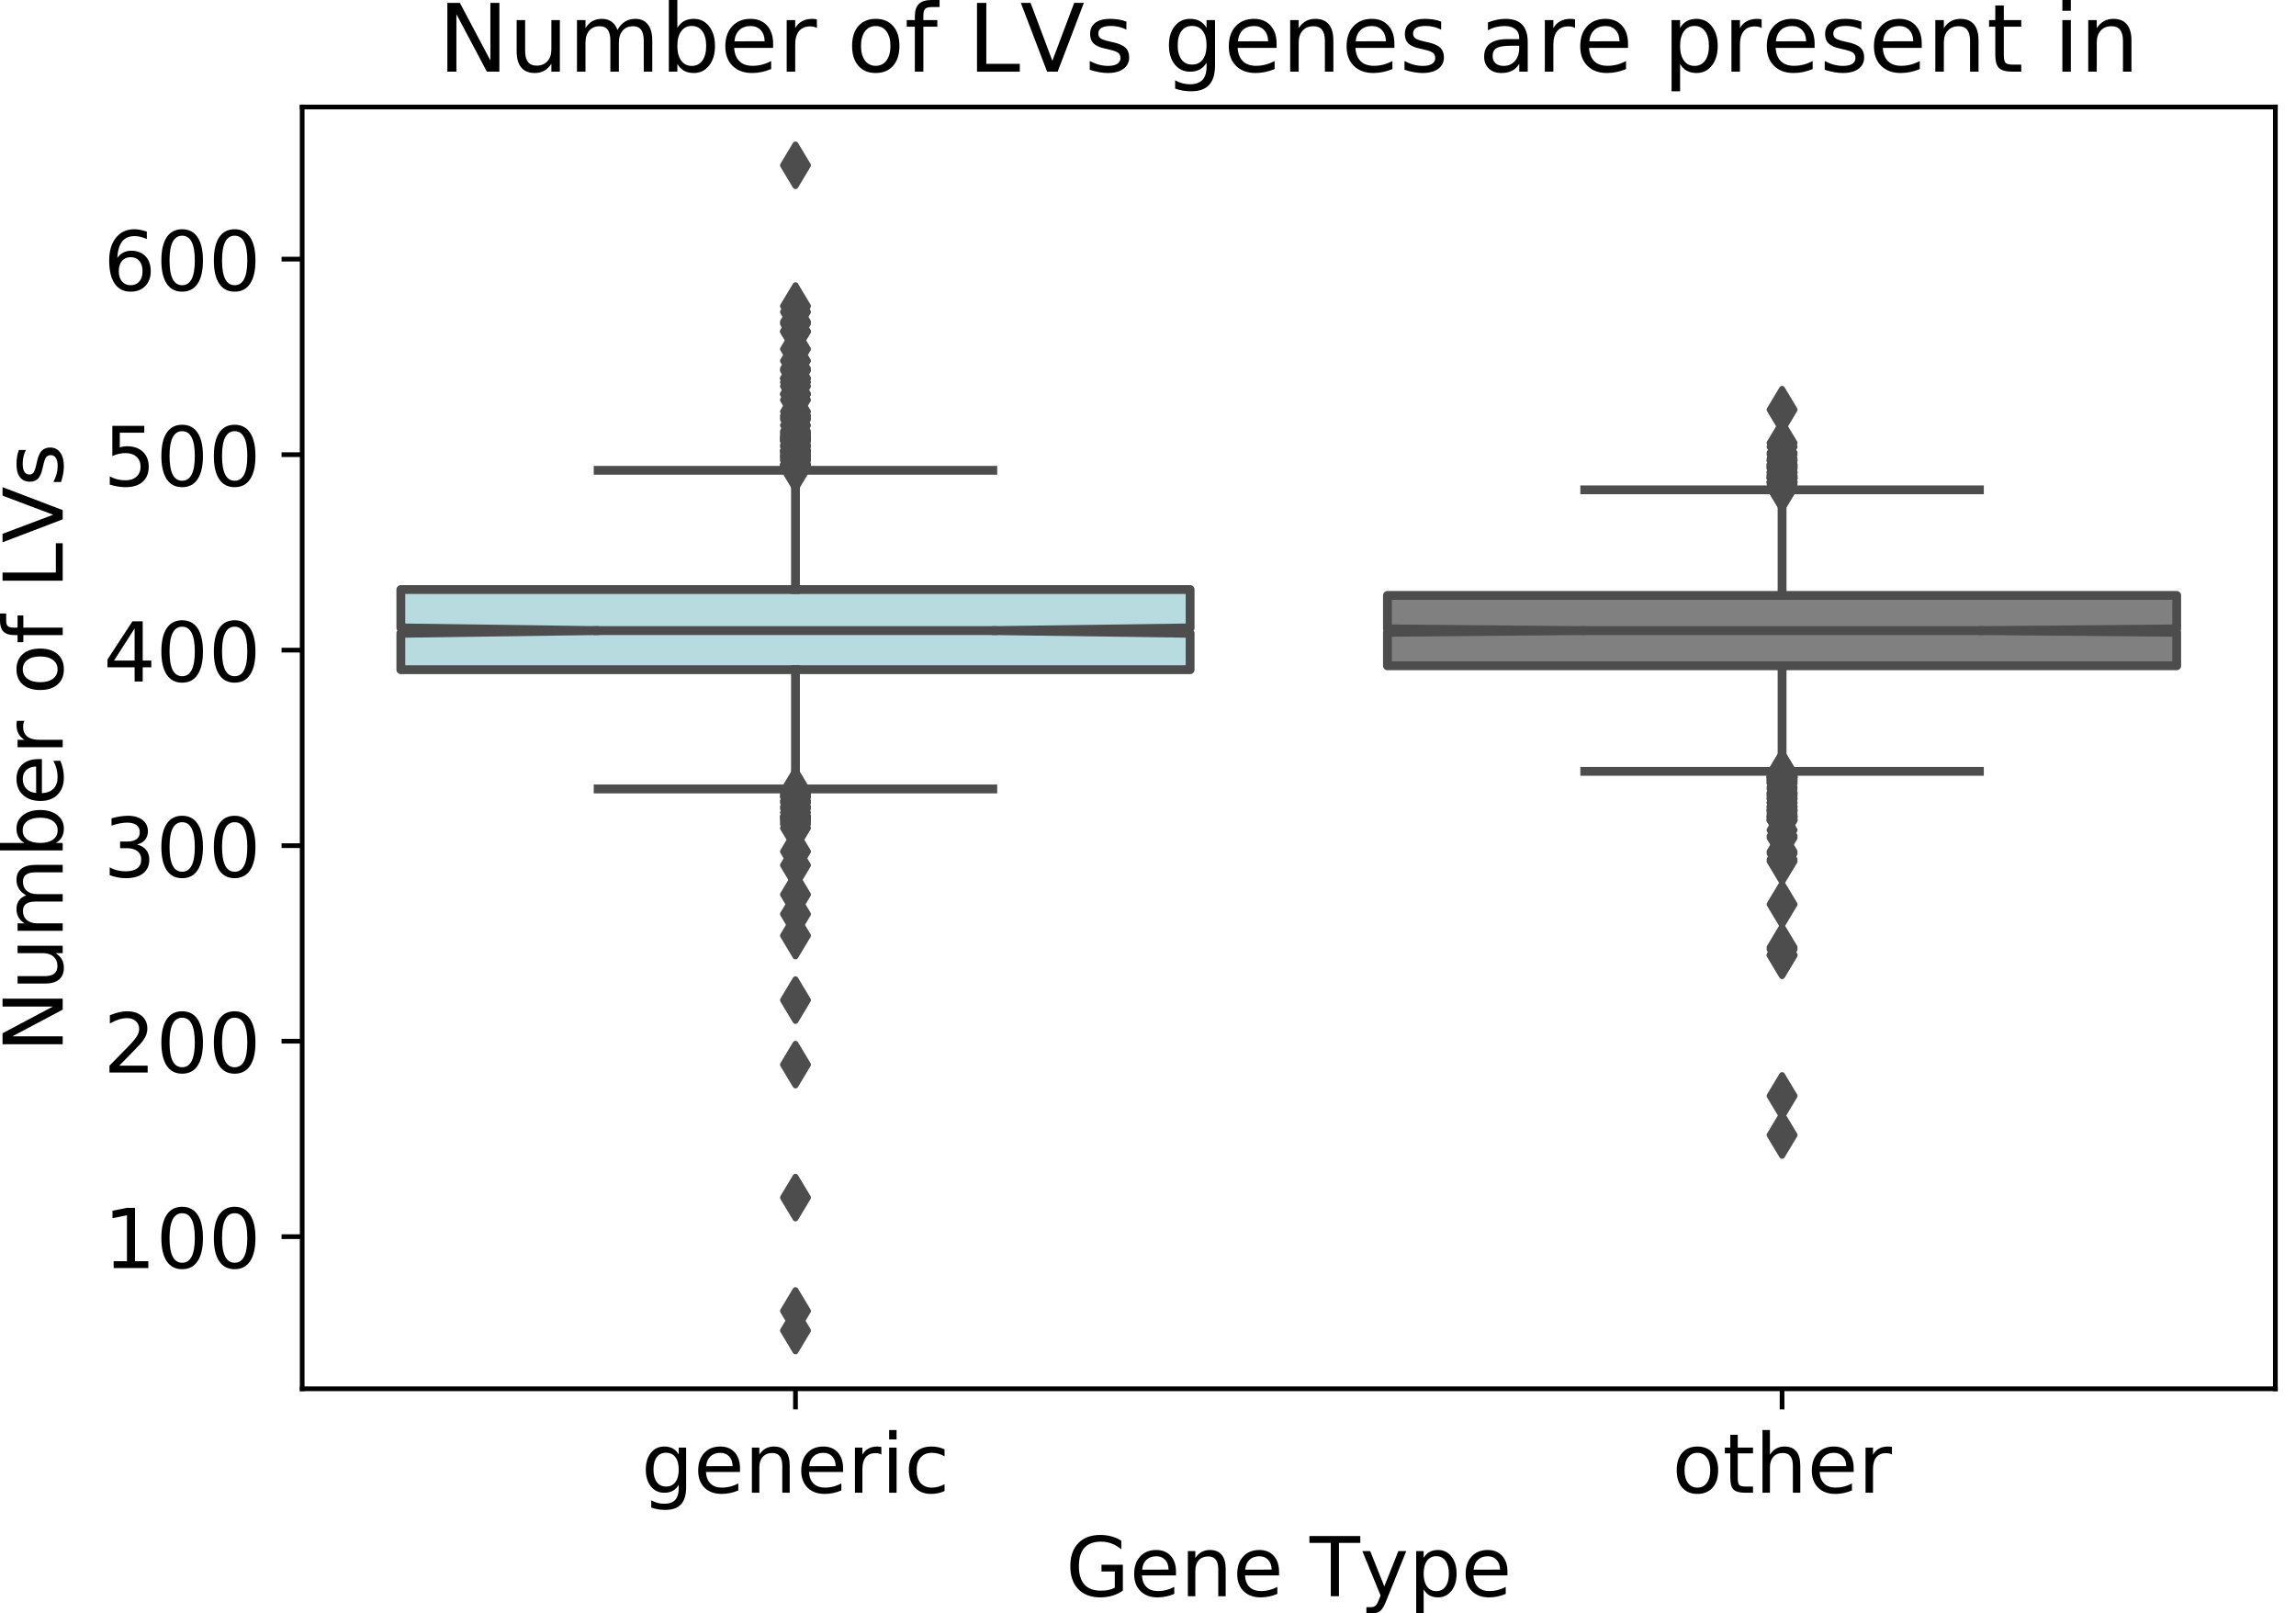<?xml version="1.0" encoding="utf-8" standalone="no"?>
<!DOCTYPE svg PUBLIC "-//W3C//DTD SVG 1.1//EN"
  "http://www.w3.org/Graphics/SVG/1.1/DTD/svg11.dtd">
<!-- Created with matplotlib (https://matplotlib.org/) -->
<svg height="273.696pt" version="1.1" viewBox="0 0 389.572 273.696" width="389.572pt" xmlns="http://www.w3.org/2000/svg" xmlns:xlink="http://www.w3.org/1999/xlink">
 <defs>
  <style type="text/css">
*{stroke-linecap:butt;stroke-linejoin:round;}
  </style>
 </defs>
 <g id="figure_1">
  <g id="patch_1">
   <path d="M 0 273.696 
L 389.572 273.696 
L 389.572 0 
L 0 0 
z
" style="fill:none;"/>
  </g>
  <g id="axes_1">
   <g id="patch_2">
    <path d="M 51.272 235.597 
L 386.072 235.597 
L 386.072 18.157 
L 51.272 18.157 
z
" style="fill:none;"/>
   </g>
   <g id="patch_3">
    <path clip-path="url(#p5bc88f5705)" d="M 68.012 113.611 
L 201.932 113.611 
L 201.932 107.437 
L 168.452 106.978 
L 201.932 106.518 
L 201.932 100.013 
L 68.012 100.013 
L 68.012 106.518 
L 101.492 106.978 
L 68.012 107.437 
L 68.012 113.611 
z
" style="fill:#b7dbdf;stroke:#4d4d4d;stroke-linejoin:miter;stroke-width:1.5;"/>
   </g>
   <g id="patch_4">
    <path clip-path="url(#p5bc88f5705)" d="M 235.412 112.948 
L 369.332 112.948 
L 369.332 107.266 
L 335.852 106.978 
L 369.332 106.689 
L 369.332 101.008 
L 235.412 101.008 
L 235.412 106.689 
L 268.892 106.978 
L 235.412 107.266 
L 235.412 112.948 
z
" style="fill:#808080;stroke:#4d4d4d;stroke-linejoin:miter;stroke-width:1.5;"/>
   </g>
   <g id="matplotlib.axis_1">
    <g id="xtick_1">
     <g id="line2d_1">
      <defs>
       <path d="M 0 0 
L 0 3.5 
" id="m19e6b67506" style="stroke:#000000;stroke-width:0.8;"/>
      </defs>
      <g>
       <use style="stroke:#000000;stroke-width:0.8;" x="134.972" xlink:href="#m19e6b67506" y="235.597"/>
      </g>
     </g>
     <g id="text_1">
      <!-- generic -->
      <defs>
       <path d="M 45.406 27.984 
Q 45.406 37.75 41.375 43.109 
Q 37.359 48.484 30.078 48.484 
Q 22.859 48.484 18.828 43.109 
Q 14.797 37.75 14.797 27.984 
Q 14.797 18.266 18.828 12.891 
Q 22.859 7.516 30.078 7.516 
Q 37.359 7.516 41.375 12.891 
Q 45.406 18.266 45.406 27.984 
z
M 54.391 6.781 
Q 54.391 -7.172 48.188 -13.984 
Q 42 -20.797 29.203 -20.797 
Q 24.469 -20.797 20.266 -20.094 
Q 16.062 -19.391 12.109 -17.922 
L 12.109 -9.188 
Q 16.062 -11.328 19.922 -12.344 
Q 23.781 -13.375 27.781 -13.375 
Q 36.625 -13.375 41.016 -8.766 
Q 45.406 -4.156 45.406 5.172 
L 45.406 9.625 
Q 42.625 4.781 38.281 2.391 
Q 33.938 0 27.875 0 
Q 17.828 0 11.672 7.656 
Q 5.516 15.328 5.516 27.984 
Q 5.516 40.672 11.672 48.328 
Q 17.828 56 27.875 56 
Q 33.938 56 38.281 53.609 
Q 42.625 51.219 45.406 46.391 
L 45.406 54.688 
L 54.391 54.688 
z
" id="DejaVuSans-103"/>
       <path d="M 56.203 29.594 
L 56.203 25.203 
L 14.891 25.203 
Q 15.484 15.922 20.484 11.062 
Q 25.484 6.203 34.422 6.203 
Q 39.594 6.203 44.453 7.469 
Q 49.312 8.734 54.109 11.281 
L 54.109 2.781 
Q 49.266 0.734 44.188 -0.344 
Q 39.109 -1.422 33.891 -1.422 
Q 20.797 -1.422 13.156 6.188 
Q 5.516 13.812 5.516 26.812 
Q 5.516 40.234 12.766 48.109 
Q 20.016 56 32.328 56 
Q 43.359 56 49.781 48.891 
Q 56.203 41.797 56.203 29.594 
z
M 47.219 32.234 
Q 47.125 39.594 43.094 43.984 
Q 39.062 48.391 32.422 48.391 
Q 24.906 48.391 20.391 44.141 
Q 15.875 39.891 15.188 32.172 
z
" id="DejaVuSans-101"/>
       <path d="M 54.891 33.016 
L 54.891 0 
L 45.906 0 
L 45.906 32.719 
Q 45.906 40.484 42.875 44.328 
Q 39.844 48.188 33.797 48.188 
Q 26.516 48.188 22.312 43.547 
Q 18.109 38.922 18.109 30.906 
L 18.109 0 
L 9.078 0 
L 9.078 54.688 
L 18.109 54.688 
L 18.109 46.188 
Q 21.344 51.125 25.703 53.562 
Q 30.078 56 35.797 56 
Q 45.219 56 50.047 50.172 
Q 54.891 44.344 54.891 33.016 
z
" id="DejaVuSans-110"/>
       <path d="M 41.109 46.297 
Q 39.594 47.172 37.812 47.578 
Q 36.031 48 33.891 48 
Q 26.266 48 22.188 43.047 
Q 18.109 38.094 18.109 28.812 
L 18.109 0 
L 9.078 0 
L 9.078 54.688 
L 18.109 54.688 
L 18.109 46.188 
Q 20.953 51.172 25.484 53.578 
Q 30.031 56 36.531 56 
Q 37.453 56 38.578 55.875 
Q 39.703 55.766 41.062 55.516 
z
" id="DejaVuSans-114"/>
       <path d="M 9.422 54.688 
L 18.406 54.688 
L 18.406 0 
L 9.422 0 
z
M 9.422 75.984 
L 18.406 75.984 
L 18.406 64.594 
L 9.422 64.594 
z
" id="DejaVuSans-105"/>
       <path d="M 48.781 52.594 
L 48.781 44.188 
Q 44.969 46.297 41.141 47.344 
Q 37.312 48.391 33.406 48.391 
Q 24.656 48.391 19.812 42.844 
Q 14.984 37.312 14.984 27.297 
Q 14.984 17.281 19.812 11.734 
Q 24.656 6.203 33.406 6.203 
Q 37.312 6.203 41.141 7.25 
Q 44.969 8.297 48.781 10.406 
L 48.781 2.094 
Q 45.016 0.344 40.984 -0.531 
Q 36.969 -1.422 32.422 -1.422 
Q 20.062 -1.422 12.781 6.344 
Q 5.516 14.109 5.516 27.297 
Q 5.516 40.672 12.859 48.328 
Q 20.219 56 33.016 56 
Q 37.156 56 41.109 55.141 
Q 45.062 54.297 48.781 52.594 
z
" id="DejaVuSans-99"/>
      </defs>
      <g transform="translate(108.806 253.235)scale(0.14 -0.14)">
       <use xlink:href="#DejaVuSans-103"/>
       <use x="63.477" xlink:href="#DejaVuSans-101"/>
       <use x="125" xlink:href="#DejaVuSans-110"/>
       <use x="188.379" xlink:href="#DejaVuSans-101"/>
       <use x="249.902" xlink:href="#DejaVuSans-114"/>
       <use x="291.016" xlink:href="#DejaVuSans-105"/>
       <use x="318.799" xlink:href="#DejaVuSans-99"/>
      </g>
     </g>
    </g>
    <g id="xtick_2">
     <g id="line2d_2">
      <g>
       <use style="stroke:#000000;stroke-width:0.8;" x="302.372" xlink:href="#m19e6b67506" y="235.597"/>
      </g>
     </g>
     <g id="text_2">
      <!-- other -->
      <defs>
       <path d="M 30.609 48.391 
Q 23.391 48.391 19.188 42.75 
Q 14.984 37.109 14.984 27.297 
Q 14.984 17.484 19.156 11.844 
Q 23.344 6.203 30.609 6.203 
Q 37.797 6.203 41.984 11.859 
Q 46.188 17.531 46.188 27.297 
Q 46.188 37.016 41.984 42.703 
Q 37.797 48.391 30.609 48.391 
z
M 30.609 56 
Q 42.328 56 49.016 48.375 
Q 55.719 40.766 55.719 27.297 
Q 55.719 13.875 49.016 6.219 
Q 42.328 -1.422 30.609 -1.422 
Q 18.844 -1.422 12.172 6.219 
Q 5.516 13.875 5.516 27.297 
Q 5.516 40.766 12.172 48.375 
Q 18.844 56 30.609 56 
z
" id="DejaVuSans-111"/>
       <path d="M 18.312 70.219 
L 18.312 54.688 
L 36.812 54.688 
L 36.812 47.703 
L 18.312 47.703 
L 18.312 18.016 
Q 18.312 11.328 20.141 9.422 
Q 21.969 7.516 27.594 7.516 
L 36.812 7.516 
L 36.812 0 
L 27.594 0 
Q 17.188 0 13.234 3.875 
Q 9.281 7.766 9.281 18.016 
L 9.281 47.703 
L 2.688 47.703 
L 2.688 54.688 
L 9.281 54.688 
L 9.281 70.219 
z
" id="DejaVuSans-116"/>
       <path d="M 54.891 33.016 
L 54.891 0 
L 45.906 0 
L 45.906 32.719 
Q 45.906 40.484 42.875 44.328 
Q 39.844 48.188 33.797 48.188 
Q 26.516 48.188 22.312 43.547 
Q 18.109 38.922 18.109 30.906 
L 18.109 0 
L 9.078 0 
L 9.078 75.984 
L 18.109 75.984 
L 18.109 46.188 
Q 21.344 51.125 25.703 53.562 
Q 30.078 56 35.797 56 
Q 45.219 56 50.047 50.172 
Q 54.891 44.344 54.891 33.016 
z
" id="DejaVuSans-104"/>
      </defs>
      <g transform="translate(283.723 253.235)scale(0.14 -0.14)">
       <use xlink:href="#DejaVuSans-111"/>
       <use x="61.182" xlink:href="#DejaVuSans-116"/>
       <use x="100.391" xlink:href="#DejaVuSans-104"/>
       <use x="163.77" xlink:href="#DejaVuSans-101"/>
       <use x="225.293" xlink:href="#DejaVuSans-114"/>
      </g>
     </g>
    </g>
    <g id="text_3">
     <!-- Gene Type -->
     <defs>
      <path d="M 59.516 10.406 
L 59.516 29.984 
L 43.406 29.984 
L 43.406 38.094 
L 69.281 38.094 
L 69.281 6.781 
Q 63.578 2.734 56.688 0.656 
Q 49.812 -1.422 42 -1.422 
Q 24.906 -1.422 15.25 8.562 
Q 5.609 18.562 5.609 36.375 
Q 5.609 54.25 15.25 64.234 
Q 24.906 74.219 42 74.219 
Q 49.125 74.219 55.547 72.453 
Q 61.969 70.703 67.391 67.281 
L 67.391 56.781 
Q 61.922 61.422 55.766 63.766 
Q 49.609 66.109 42.828 66.109 
Q 29.438 66.109 22.719 58.641 
Q 16.016 51.172 16.016 36.375 
Q 16.016 21.625 22.719 14.156 
Q 29.438 6.688 42.828 6.688 
Q 48.047 6.688 52.141 7.594 
Q 56.25 8.5 59.516 10.406 
z
" id="DejaVuSans-71"/>
      <path id="DejaVuSans-32"/>
      <path d="M -0.297 72.906 
L 61.375 72.906 
L 61.375 64.594 
L 35.5 64.594 
L 35.5 0 
L 25.594 0 
L 25.594 64.594 
L -0.297 64.594 
z
" id="DejaVuSans-84"/>
      <path d="M 32.172 -5.078 
Q 28.375 -14.844 24.75 -17.812 
Q 21.141 -20.797 15.094 -20.797 
L 7.906 -20.797 
L 7.906 -13.281 
L 13.188 -13.281 
Q 16.891 -13.281 18.938 -11.516 
Q 21 -9.766 23.484 -3.219 
L 25.094 0.875 
L 2.984 54.688 
L 12.5 54.688 
L 29.594 11.922 
L 46.688 54.688 
L 56.203 54.688 
z
" id="DejaVuSans-121"/>
      <path d="M 18.109 8.203 
L 18.109 -20.797 
L 9.078 -20.797 
L 9.078 54.688 
L 18.109 54.688 
L 18.109 46.391 
Q 20.953 51.266 25.266 53.625 
Q 29.594 56 35.594 56 
Q 45.562 56 51.781 48.094 
Q 58.016 40.188 58.016 27.297 
Q 58.016 14.406 51.781 6.484 
Q 45.562 -1.422 35.594 -1.422 
Q 29.594 -1.422 25.266 0.953 
Q 20.953 3.328 18.109 8.203 
z
M 48.688 27.297 
Q 48.688 37.203 44.609 42.844 
Q 40.531 48.484 33.406 48.484 
Q 26.266 48.484 22.188 42.844 
Q 18.109 37.203 18.109 27.297 
Q 18.109 17.391 22.188 11.75 
Q 26.266 6.109 33.406 6.109 
Q 40.531 6.109 44.609 11.75 
Q 48.688 17.391 48.688 27.297 
z
" id="DejaVuSans-112"/>
     </defs>
     <g transform="translate(180.819 270.785)scale(0.14 -0.14)">
      <use xlink:href="#DejaVuSans-71"/>
      <use x="77.49" xlink:href="#DejaVuSans-101"/>
      <use x="139.014" xlink:href="#DejaVuSans-110"/>
      <use x="202.393" xlink:href="#DejaVuSans-101"/>
      <use x="263.916" xlink:href="#DejaVuSans-32"/>
      <use x="295.703" xlink:href="#DejaVuSans-84"/>
      <use x="356.553" xlink:href="#DejaVuSans-121"/>
      <use x="415.732" xlink:href="#DejaVuSans-112"/>
      <use x="479.209" xlink:href="#DejaVuSans-101"/>
     </g>
    </g>
   </g>
   <g id="matplotlib.axis_2">
    <g id="ytick_1">
     <g id="line2d_3">
      <defs>
       <path d="M 0 0 
L -3.5 0 
" id="m3e33142a56" style="stroke:#000000;stroke-width:0.8;"/>
      </defs>
      <g>
       <use style="stroke:#000000;stroke-width:0.8;" x="51.272" xlink:href="#m3e33142a56" y="209.794"/>
      </g>
     </g>
     <g id="text_4">
      <!-- 100 -->
      <defs>
       <path d="M 12.406 8.297 
L 28.516 8.297 
L 28.516 63.922 
L 10.984 60.406 
L 10.984 69.391 
L 28.422 72.906 
L 38.281 72.906 
L 38.281 8.297 
L 54.391 8.297 
L 54.391 0 
L 12.406 0 
z
" id="DejaVuSans-49"/>
       <path d="M 31.781 66.406 
Q 24.172 66.406 20.328 58.906 
Q 16.5 51.422 16.5 36.375 
Q 16.5 21.391 20.328 13.891 
Q 24.172 6.391 31.781 6.391 
Q 39.453 6.391 43.281 13.891 
Q 47.125 21.391 47.125 36.375 
Q 47.125 51.422 43.281 58.906 
Q 39.453 66.406 31.781 66.406 
z
M 31.781 74.219 
Q 44.047 74.219 50.516 64.516 
Q 56.984 54.828 56.984 36.375 
Q 56.984 17.969 50.516 8.266 
Q 44.047 -1.422 31.781 -1.422 
Q 19.531 -1.422 13.062 8.266 
Q 6.594 17.969 6.594 36.375 
Q 6.594 54.828 13.062 64.516 
Q 19.531 74.219 31.781 74.219 
z
" id="DejaVuSans-48"/>
      </defs>
      <g transform="translate(17.549 215.113)scale(0.14 -0.14)">
       <use xlink:href="#DejaVuSans-49"/>
       <use x="63.623" xlink:href="#DejaVuSans-48"/>
       <use x="127.246" xlink:href="#DejaVuSans-48"/>
      </g>
     </g>
    </g>
    <g id="ytick_2">
     <g id="line2d_4">
      <g>
       <use style="stroke:#000000;stroke-width:0.8;" x="51.272" xlink:href="#m3e33142a56" y="176.627"/>
      </g>
     </g>
     <g id="text_5">
      <!-- 200 -->
      <defs>
       <path d="M 19.188 8.297 
L 53.609 8.297 
L 53.609 0 
L 7.328 0 
L 7.328 8.297 
Q 12.938 14.109 22.625 23.891 
Q 32.328 33.688 34.812 36.531 
Q 39.547 41.844 41.422 45.531 
Q 43.312 49.219 43.312 52.781 
Q 43.312 58.594 39.234 62.25 
Q 35.156 65.922 28.609 65.922 
Q 23.969 65.922 18.812 64.312 
Q 13.672 62.703 7.812 59.422 
L 7.812 69.391 
Q 13.766 71.781 18.938 73 
Q 24.125 74.219 28.422 74.219 
Q 39.75 74.219 46.484 68.547 
Q 53.219 62.891 53.219 53.422 
Q 53.219 48.922 51.531 44.891 
Q 49.859 40.875 45.406 35.406 
Q 44.188 33.984 37.641 27.219 
Q 31.109 20.453 19.188 8.297 
z
" id="DejaVuSans-50"/>
      </defs>
      <g transform="translate(17.549 181.946)scale(0.14 -0.14)">
       <use xlink:href="#DejaVuSans-50"/>
       <use x="63.623" xlink:href="#DejaVuSans-48"/>
       <use x="127.246" xlink:href="#DejaVuSans-48"/>
      </g>
     </g>
    </g>
    <g id="ytick_3">
     <g id="line2d_5">
      <g>
       <use style="stroke:#000000;stroke-width:0.8;" x="51.272" xlink:href="#m3e33142a56" y="143.461"/>
      </g>
     </g>
     <g id="text_6">
      <!-- 300 -->
      <defs>
       <path d="M 40.578 39.312 
Q 47.656 37.797 51.625 33 
Q 55.609 28.219 55.609 21.188 
Q 55.609 10.406 48.188 4.484 
Q 40.766 -1.422 27.094 -1.422 
Q 22.516 -1.422 17.656 -0.516 
Q 12.797 0.391 7.625 2.203 
L 7.625 11.719 
Q 11.719 9.328 16.594 8.109 
Q 21.484 6.891 26.812 6.891 
Q 36.078 6.891 40.938 10.547 
Q 45.797 14.203 45.797 21.188 
Q 45.797 27.641 41.281 31.266 
Q 36.766 34.906 28.719 34.906 
L 20.219 34.906 
L 20.219 43.016 
L 29.109 43.016 
Q 36.375 43.016 40.234 45.922 
Q 44.094 48.828 44.094 54.297 
Q 44.094 59.906 40.109 62.906 
Q 36.141 65.922 28.719 65.922 
Q 24.656 65.922 20.016 65.031 
Q 15.375 64.156 9.812 62.312 
L 9.812 71.094 
Q 15.438 72.656 20.344 73.438 
Q 25.25 74.219 29.594 74.219 
Q 40.828 74.219 47.359 69.109 
Q 53.906 64.016 53.906 55.328 
Q 53.906 49.266 50.438 45.094 
Q 46.969 40.922 40.578 39.312 
z
" id="DejaVuSans-51"/>
      </defs>
      <g transform="translate(17.549 148.78)scale(0.14 -0.14)">
       <use xlink:href="#DejaVuSans-51"/>
       <use x="63.623" xlink:href="#DejaVuSans-48"/>
       <use x="127.246" xlink:href="#DejaVuSans-48"/>
      </g>
     </g>
    </g>
    <g id="ytick_4">
     <g id="line2d_6">
      <g>
       <use style="stroke:#000000;stroke-width:0.8;" x="51.272" xlink:href="#m3e33142a56" y="110.294"/>
      </g>
     </g>
     <g id="text_7">
      <!-- 400 -->
      <defs>
       <path d="M 37.797 64.312 
L 12.891 25.391 
L 37.797 25.391 
z
M 35.203 72.906 
L 47.609 72.906 
L 47.609 25.391 
L 58.016 25.391 
L 58.016 17.188 
L 47.609 17.188 
L 47.609 0 
L 37.797 0 
L 37.797 17.188 
L 4.891 17.188 
L 4.891 26.703 
z
" id="DejaVuSans-52"/>
      </defs>
      <g transform="translate(17.549 115.613)scale(0.14 -0.14)">
       <use xlink:href="#DejaVuSans-52"/>
       <use x="63.623" xlink:href="#DejaVuSans-48"/>
       <use x="127.246" xlink:href="#DejaVuSans-48"/>
      </g>
     </g>
    </g>
    <g id="ytick_5">
     <g id="line2d_7">
      <g>
       <use style="stroke:#000000;stroke-width:0.8;" x="51.272" xlink:href="#m3e33142a56" y="77.128"/>
      </g>
     </g>
     <g id="text_8">
      <!-- 500 -->
      <defs>
       <path d="M 10.797 72.906 
L 49.516 72.906 
L 49.516 64.594 
L 19.828 64.594 
L 19.828 46.734 
Q 21.969 47.469 24.109 47.828 
Q 26.266 48.188 28.422 48.188 
Q 40.625 48.188 47.75 41.5 
Q 54.891 34.812 54.891 23.391 
Q 54.891 11.625 47.562 5.094 
Q 40.234 -1.422 26.906 -1.422 
Q 22.312 -1.422 17.547 -0.641 
Q 12.797 0.141 7.719 1.703 
L 7.719 11.625 
Q 12.109 9.234 16.797 8.062 
Q 21.484 6.891 26.703 6.891 
Q 35.156 6.891 40.078 11.328 
Q 45.016 15.766 45.016 23.391 
Q 45.016 31 40.078 35.438 
Q 35.156 39.891 26.703 39.891 
Q 22.75 39.891 18.812 39.016 
Q 14.891 38.141 10.797 36.281 
z
" id="DejaVuSans-53"/>
      </defs>
      <g transform="translate(17.549 82.447)scale(0.14 -0.14)">
       <use xlink:href="#DejaVuSans-53"/>
       <use x="63.623" xlink:href="#DejaVuSans-48"/>
       <use x="127.246" xlink:href="#DejaVuSans-48"/>
      </g>
     </g>
    </g>
    <g id="ytick_6">
     <g id="line2d_8">
      <g>
       <use style="stroke:#000000;stroke-width:0.8;" x="51.272" xlink:href="#m3e33142a56" y="43.961"/>
      </g>
     </g>
     <g id="text_9">
      <!-- 600 -->
      <defs>
       <path d="M 33.016 40.375 
Q 26.375 40.375 22.484 35.828 
Q 18.609 31.297 18.609 23.391 
Q 18.609 15.531 22.484 10.953 
Q 26.375 6.391 33.016 6.391 
Q 39.656 6.391 43.531 10.953 
Q 47.406 15.531 47.406 23.391 
Q 47.406 31.297 43.531 35.828 
Q 39.656 40.375 33.016 40.375 
z
M 52.594 71.297 
L 52.594 62.312 
Q 48.875 64.062 45.094 64.984 
Q 41.312 65.922 37.594 65.922 
Q 27.828 65.922 22.672 59.328 
Q 17.531 52.734 16.797 39.406 
Q 19.672 43.656 24.016 45.922 
Q 28.375 48.188 33.594 48.188 
Q 44.578 48.188 50.953 41.516 
Q 57.328 34.859 57.328 23.391 
Q 57.328 12.156 50.688 5.359 
Q 44.047 -1.422 33.016 -1.422 
Q 20.359 -1.422 13.672 8.266 
Q 6.984 17.969 6.984 36.375 
Q 6.984 53.656 15.188 63.938 
Q 23.391 74.219 37.203 74.219 
Q 40.922 74.219 44.703 73.484 
Q 48.484 72.75 52.594 71.297 
z
" id="DejaVuSans-54"/>
      </defs>
      <g transform="translate(17.549 49.28)scale(0.14 -0.14)">
       <use xlink:href="#DejaVuSans-54"/>
       <use x="63.623" xlink:href="#DejaVuSans-48"/>
       <use x="127.246" xlink:href="#DejaVuSans-48"/>
      </g>
     </g>
    </g>
    <g id="text_10">
     <!-- Number of LVs -->
     <defs>
      <path d="M 9.812 72.906 
L 23.094 72.906 
L 55.422 11.922 
L 55.422 72.906 
L 64.984 72.906 
L 64.984 0 
L 51.703 0 
L 19.391 60.984 
L 19.391 0 
L 9.812 0 
z
" id="DejaVuSans-78"/>
      <path d="M 8.5 21.578 
L 8.5 54.688 
L 17.484 54.688 
L 17.484 21.922 
Q 17.484 14.156 20.5 10.266 
Q 23.531 6.391 29.594 6.391 
Q 36.859 6.391 41.078 11.031 
Q 45.312 15.672 45.312 23.688 
L 45.312 54.688 
L 54.297 54.688 
L 54.297 0 
L 45.312 0 
L 45.312 8.406 
Q 42.047 3.422 37.719 1 
Q 33.406 -1.422 27.688 -1.422 
Q 18.266 -1.422 13.375 4.438 
Q 8.5 10.297 8.5 21.578 
z
M 31.109 56 
z
" id="DejaVuSans-117"/>
      <path d="M 52 44.188 
Q 55.375 50.25 60.062 53.125 
Q 64.75 56 71.094 56 
Q 79.641 56 84.281 50.016 
Q 88.922 44.047 88.922 33.016 
L 88.922 0 
L 79.891 0 
L 79.891 32.719 
Q 79.891 40.578 77.094 44.375 
Q 74.312 48.188 68.609 48.188 
Q 61.625 48.188 57.562 43.547 
Q 53.516 38.922 53.516 30.906 
L 53.516 0 
L 44.484 0 
L 44.484 32.719 
Q 44.484 40.625 41.703 44.406 
Q 38.922 48.188 33.109 48.188 
Q 26.219 48.188 22.156 43.531 
Q 18.109 38.875 18.109 30.906 
L 18.109 0 
L 9.078 0 
L 9.078 54.688 
L 18.109 54.688 
L 18.109 46.188 
Q 21.188 51.219 25.484 53.609 
Q 29.781 56 35.688 56 
Q 41.656 56 45.828 52.969 
Q 50 49.953 52 44.188 
z
" id="DejaVuSans-109"/>
      <path d="M 48.688 27.297 
Q 48.688 37.203 44.609 42.844 
Q 40.531 48.484 33.406 48.484 
Q 26.266 48.484 22.188 42.844 
Q 18.109 37.203 18.109 27.297 
Q 18.109 17.391 22.188 11.75 
Q 26.266 6.109 33.406 6.109 
Q 40.531 6.109 44.609 11.75 
Q 48.688 17.391 48.688 27.297 
z
M 18.109 46.391 
Q 20.953 51.266 25.266 53.625 
Q 29.594 56 35.594 56 
Q 45.562 56 51.781 48.094 
Q 58.016 40.188 58.016 27.297 
Q 58.016 14.406 51.781 6.484 
Q 45.562 -1.422 35.594 -1.422 
Q 29.594 -1.422 25.266 0.953 
Q 20.953 3.328 18.109 8.203 
L 18.109 0 
L 9.078 0 
L 9.078 75.984 
L 18.109 75.984 
z
" id="DejaVuSans-98"/>
      <path d="M 37.109 75.984 
L 37.109 68.5 
L 28.516 68.5 
Q 23.688 68.5 21.797 66.547 
Q 19.922 64.594 19.922 59.516 
L 19.922 54.688 
L 34.719 54.688 
L 34.719 47.703 
L 19.922 47.703 
L 19.922 0 
L 10.891 0 
L 10.891 47.703 
L 2.297 47.703 
L 2.297 54.688 
L 10.891 54.688 
L 10.891 58.5 
Q 10.891 67.625 15.141 71.797 
Q 19.391 75.984 28.609 75.984 
z
" id="DejaVuSans-102"/>
      <path d="M 9.812 72.906 
L 19.672 72.906 
L 19.672 8.297 
L 55.172 8.297 
L 55.172 0 
L 9.812 0 
z
" id="DejaVuSans-76"/>
      <path d="M 28.609 0 
L 0.781 72.906 
L 11.078 72.906 
L 34.188 11.531 
L 57.328 72.906 
L 67.578 72.906 
L 39.797 0 
z
" id="DejaVuSans-86"/>
      <path d="M 44.281 53.078 
L 44.281 44.578 
Q 40.484 46.531 36.375 47.5 
Q 32.281 48.484 27.875 48.484 
Q 21.188 48.484 17.844 46.438 
Q 14.5 44.391 14.5 40.281 
Q 14.5 37.156 16.891 35.375 
Q 19.281 33.594 26.516 31.984 
L 29.594 31.297 
Q 39.156 29.25 43.188 25.516 
Q 47.219 21.781 47.219 15.094 
Q 47.219 7.469 41.188 3.016 
Q 35.156 -1.422 24.609 -1.422 
Q 20.219 -1.422 15.453 -0.562 
Q 10.688 0.297 5.422 2 
L 5.422 11.281 
Q 10.406 8.688 15.234 7.391 
Q 20.062 6.109 24.812 6.109 
Q 31.156 6.109 34.562 8.281 
Q 37.984 10.453 37.984 14.406 
Q 37.984 18.062 35.516 20.016 
Q 33.062 21.969 24.703 23.781 
L 21.578 24.516 
Q 13.234 26.266 9.516 29.906 
Q 5.812 33.547 5.812 39.891 
Q 5.812 47.609 11.281 51.797 
Q 16.75 56 26.812 56 
Q 31.781 56 36.172 55.266 
Q 40.578 54.547 44.281 53.078 
z
" id="DejaVuSans-115"/>
     </defs>
     <g transform="translate(10.638 178.518)rotate(-90)scale(0.14 -0.14)">
      <use xlink:href="#DejaVuSans-78"/>
      <use x="74.805" xlink:href="#DejaVuSans-117"/>
      <use x="138.184" xlink:href="#DejaVuSans-109"/>
      <use x="235.596" xlink:href="#DejaVuSans-98"/>
      <use x="299.072" xlink:href="#DejaVuSans-101"/>
      <use x="360.596" xlink:href="#DejaVuSans-114"/>
      <use x="401.709" xlink:href="#DejaVuSans-32"/>
      <use x="433.496" xlink:href="#DejaVuSans-111"/>
      <use x="494.678" xlink:href="#DejaVuSans-102"/>
      <use x="529.883" xlink:href="#DejaVuSans-32"/>
      <use x="561.67" xlink:href="#DejaVuSans-76"/>
      <use x="617.211" xlink:href="#DejaVuSans-86"/>
      <use x="685.619" xlink:href="#DejaVuSans-115"/>
     </g>
    </g>
   </g>
   <g id="line2d_9">
    <path clip-path="url(#p5bc88f5705)" d="M 134.972 113.611 
L 134.972 133.842 
" style="fill:none;stroke:#4d4d4d;stroke-linecap:square;stroke-width:1.5;"/>
   </g>
   <g id="line2d_10">
    <path clip-path="url(#p5bc88f5705)" d="M 134.972 100.013 
L 134.972 79.781 
" style="fill:none;stroke:#4d4d4d;stroke-linecap:square;stroke-width:1.5;"/>
   </g>
   <g id="line2d_11">
    <path clip-path="url(#p5bc88f5705)" d="M 101.492 133.842 
L 168.452 133.842 
" style="fill:none;stroke:#4d4d4d;stroke-linecap:square;stroke-width:1.5;"/>
   </g>
   <g id="line2d_12">
    <path clip-path="url(#p5bc88f5705)" d="M 101.492 79.781 
L 168.452 79.781 
" style="fill:none;stroke:#4d4d4d;stroke-linecap:square;stroke-width:1.5;"/>
   </g>
   <g id="line2d_13">
    <defs>
     <path d="M -0 3.536 
L 2.121 0 
L -0 -3.536 
L -2.121 -0 
z
" id="md9188fcdc3" style="stroke:#4d4d4d;stroke-linejoin:miter;"/>
    </defs>
    <g clip-path="url(#p5bc88f5705)">
     <use style="fill:#4d4d4d;stroke:#4d4d4d;stroke-linejoin:miter;" x="134.972" xlink:href="#md9188fcdc3" y="139.812"/>
     <use style="fill:#4d4d4d;stroke:#4d4d4d;stroke-linejoin:miter;" x="134.972" xlink:href="#md9188fcdc3" y="134.837"/>
     <use style="fill:#4d4d4d;stroke:#4d4d4d;stroke-linejoin:miter;" x="134.972" xlink:href="#md9188fcdc3" y="222.397"/>
     <use style="fill:#4d4d4d;stroke:#4d4d4d;stroke-linejoin:miter;" x="134.972" xlink:href="#md9188fcdc3" y="139.149"/>
     <use style="fill:#4d4d4d;stroke:#4d4d4d;stroke-linejoin:miter;" x="134.972" xlink:href="#md9188fcdc3" y="158.717"/>
     <use style="fill:#4d4d4d;stroke:#4d4d4d;stroke-linejoin:miter;" x="134.972" xlink:href="#md9188fcdc3" y="144.456"/>
     <use style="fill:#4d4d4d;stroke:#4d4d4d;stroke-linejoin:miter;" x="134.972" xlink:href="#md9188fcdc3" y="140.476"/>
     <use style="fill:#4d4d4d;stroke:#4d4d4d;stroke-linejoin:miter;" x="134.972" xlink:href="#md9188fcdc3" y="137.822"/>
     <use style="fill:#4d4d4d;stroke:#4d4d4d;stroke-linejoin:miter;" x="134.972" xlink:href="#md9188fcdc3" y="136.164"/>
     <use style="fill:#4d4d4d;stroke:#4d4d4d;stroke-linejoin:miter;" x="134.972" xlink:href="#md9188fcdc3" y="138.486"/>
     <use style="fill:#4d4d4d;stroke:#4d4d4d;stroke-linejoin:miter;" x="134.972" xlink:href="#md9188fcdc3" y="155.069"/>
     <use style="fill:#4d4d4d;stroke:#4d4d4d;stroke-linejoin:miter;" x="134.972" xlink:href="#md9188fcdc3" y="139.481"/>
     <use style="fill:#4d4d4d;stroke:#4d4d4d;stroke-linejoin:miter;" x="134.972" xlink:href="#md9188fcdc3" y="169.662"/>
     <use style="fill:#4d4d4d;stroke:#4d4d4d;stroke-linejoin:miter;" x="134.972" xlink:href="#md9188fcdc3" y="135.169"/>
     <use style="fill:#4d4d4d;stroke:#4d4d4d;stroke-linejoin:miter;" x="134.972" xlink:href="#md9188fcdc3" y="138.817"/>
     <use style="fill:#4d4d4d;stroke:#4d4d4d;stroke-linejoin:miter;" x="134.972" xlink:href="#md9188fcdc3" y="138.817"/>
     <use style="fill:#4d4d4d;stroke:#4d4d4d;stroke-linejoin:miter;" x="134.972" xlink:href="#md9188fcdc3" y="138.486"/>
     <use style="fill:#4d4d4d;stroke:#4d4d4d;stroke-linejoin:miter;" x="134.972" xlink:href="#md9188fcdc3" y="151.752"/>
     <use style="fill:#4d4d4d;stroke:#4d4d4d;stroke-linejoin:miter;" x="134.972" xlink:href="#md9188fcdc3" y="136.827"/>
     <use style="fill:#4d4d4d;stroke:#4d4d4d;stroke-linejoin:miter;" x="134.972" xlink:href="#md9188fcdc3" y="225.714"/>
     <use style="fill:#4d4d4d;stroke:#4d4d4d;stroke-linejoin:miter;" x="134.972" xlink:href="#md9188fcdc3" y="135.832"/>
     <use style="fill:#4d4d4d;stroke:#4d4d4d;stroke-linejoin:miter;" x="134.972" xlink:href="#md9188fcdc3" y="135.169"/>
     <use style="fill:#4d4d4d;stroke:#4d4d4d;stroke-linejoin:miter;" x="134.972" xlink:href="#md9188fcdc3" y="180.607"/>
     <use style="fill:#4d4d4d;stroke:#4d4d4d;stroke-linejoin:miter;" x="134.972" xlink:href="#md9188fcdc3" y="146.777"/>
     <use style="fill:#4d4d4d;stroke:#4d4d4d;stroke-linejoin:miter;" x="134.972" xlink:href="#md9188fcdc3" y="134.174"/>
     <use style="fill:#4d4d4d;stroke:#4d4d4d;stroke-linejoin:miter;" x="134.972" xlink:href="#md9188fcdc3" y="134.506"/>
     <use style="fill:#4d4d4d;stroke:#4d4d4d;stroke-linejoin:miter;" x="134.972" xlink:href="#md9188fcdc3" y="137.159"/>
     <use style="fill:#4d4d4d;stroke:#4d4d4d;stroke-linejoin:miter;" x="134.972" xlink:href="#md9188fcdc3" y="203.161"/>
     <use style="fill:#4d4d4d;stroke:#4d4d4d;stroke-linejoin:miter;" x="134.972" xlink:href="#md9188fcdc3" y="70.826"/>
     <use style="fill:#4d4d4d;stroke:#4d4d4d;stroke-linejoin:miter;" x="134.972" xlink:href="#md9188fcdc3" y="73.479"/>
     <use style="fill:#4d4d4d;stroke:#4d4d4d;stroke-linejoin:miter;" x="134.972" xlink:href="#md9188fcdc3" y="56.233"/>
     <use style="fill:#4d4d4d;stroke:#4d4d4d;stroke-linejoin:miter;" x="134.972" xlink:href="#md9188fcdc3" y="59.218"/>
     <use style="fill:#4d4d4d;stroke:#4d4d4d;stroke-linejoin:miter;" x="134.972" xlink:href="#md9188fcdc3" y="62.534"/>
     <use style="fill:#4d4d4d;stroke:#4d4d4d;stroke-linejoin:miter;" x="134.972" xlink:href="#md9188fcdc3" y="77.459"/>
     <use style="fill:#4d4d4d;stroke:#4d4d4d;stroke-linejoin:miter;" x="134.972" xlink:href="#md9188fcdc3" y="77.459"/>
     <use style="fill:#4d4d4d;stroke:#4d4d4d;stroke-linejoin:miter;" x="134.972" xlink:href="#md9188fcdc3" y="79.449"/>
     <use style="fill:#4d4d4d;stroke:#4d4d4d;stroke-linejoin:miter;" x="134.972" xlink:href="#md9188fcdc3" y="64.856"/>
     <use style="fill:#4d4d4d;stroke:#4d4d4d;stroke-linejoin:miter;" x="134.972" xlink:href="#md9188fcdc3" y="74.474"/>
     <use style="fill:#4d4d4d;stroke:#4d4d4d;stroke-linejoin:miter;" x="134.972" xlink:href="#md9188fcdc3" y="76.464"/>
     <use style="fill:#4d4d4d;stroke:#4d4d4d;stroke-linejoin:miter;" x="134.972" xlink:href="#md9188fcdc3" y="64.193"/>
     <use style="fill:#4d4d4d;stroke:#4d4d4d;stroke-linejoin:miter;" x="134.972" xlink:href="#md9188fcdc3" y="79.118"/>
     <use style="fill:#4d4d4d;stroke:#4d4d4d;stroke-linejoin:miter;" x="134.972" xlink:href="#md9188fcdc3" y="70.494"/>
     <use style="fill:#4d4d4d;stroke:#4d4d4d;stroke-linejoin:miter;" x="134.972" xlink:href="#md9188fcdc3" y="74.143"/>
     <use style="fill:#4d4d4d;stroke:#4d4d4d;stroke-linejoin:miter;" x="134.972" xlink:href="#md9188fcdc3" y="64.193"/>
     <use style="fill:#4d4d4d;stroke:#4d4d4d;stroke-linejoin:miter;" x="134.972" xlink:href="#md9188fcdc3" y="79.118"/>
     <use style="fill:#4d4d4d;stroke:#4d4d4d;stroke-linejoin:miter;" x="134.972" xlink:href="#md9188fcdc3" y="79.118"/>
     <use style="fill:#4d4d4d;stroke:#4d4d4d;stroke-linejoin:miter;" x="134.972" xlink:href="#md9188fcdc3" y="74.806"/>
     <use style="fill:#4d4d4d;stroke:#4d4d4d;stroke-linejoin:miter;" x="134.972" xlink:href="#md9188fcdc3" y="73.148"/>
     <use style="fill:#4d4d4d;stroke:#4d4d4d;stroke-linejoin:miter;" x="134.972" xlink:href="#md9188fcdc3" y="77.128"/>
     <use style="fill:#4d4d4d;stroke:#4d4d4d;stroke-linejoin:miter;" x="134.972" xlink:href="#md9188fcdc3" y="28.041"/>
     <use style="fill:#4d4d4d;stroke:#4d4d4d;stroke-linejoin:miter;" x="134.972" xlink:href="#md9188fcdc3" y="78.786"/>
     <use style="fill:#4d4d4d;stroke:#4d4d4d;stroke-linejoin:miter;" x="134.972" xlink:href="#md9188fcdc3" y="61.208"/>
     <use style="fill:#4d4d4d;stroke:#4d4d4d;stroke-linejoin:miter;" x="134.972" xlink:href="#md9188fcdc3" y="75.469"/>
     <use style="fill:#4d4d4d;stroke:#4d4d4d;stroke-linejoin:miter;" x="134.972" xlink:href="#md9188fcdc3" y="65.519"/>
     <use style="fill:#4d4d4d;stroke:#4d4d4d;stroke-linejoin:miter;" x="134.972" xlink:href="#md9188fcdc3" y="51.921"/>
     <use style="fill:#4d4d4d;stroke:#4d4d4d;stroke-linejoin:miter;" x="134.972" xlink:href="#md9188fcdc3" y="76.464"/>
     <use style="fill:#4d4d4d;stroke:#4d4d4d;stroke-linejoin:miter;" x="134.972" xlink:href="#md9188fcdc3" y="72.153"/>
     <use style="fill:#4d4d4d;stroke:#4d4d4d;stroke-linejoin:miter;" x="134.972" xlink:href="#md9188fcdc3" y="54.906"/>
     <use style="fill:#4d4d4d;stroke:#4d4d4d;stroke-linejoin:miter;" x="134.972" xlink:href="#md9188fcdc3" y="52.916"/>
     <use style="fill:#4d4d4d;stroke:#4d4d4d;stroke-linejoin:miter;" x="134.972" xlink:href="#md9188fcdc3" y="75.801"/>
     <use style="fill:#4d4d4d;stroke:#4d4d4d;stroke-linejoin:miter;" x="134.972" xlink:href="#md9188fcdc3" y="74.474"/>
     <use style="fill:#4d4d4d;stroke:#4d4d4d;stroke-linejoin:miter;" x="134.972" xlink:href="#md9188fcdc3" y="67.841"/>
     <use style="fill:#4d4d4d;stroke:#4d4d4d;stroke-linejoin:miter;" x="134.972" xlink:href="#md9188fcdc3" y="74.143"/>
     <use style="fill:#4d4d4d;stroke:#4d4d4d;stroke-linejoin:miter;" x="134.972" xlink:href="#md9188fcdc3" y="78.786"/>
     <use style="fill:#4d4d4d;stroke:#4d4d4d;stroke-linejoin:miter;" x="134.972" xlink:href="#md9188fcdc3" y="78.123"/>
     <use style="fill:#4d4d4d;stroke:#4d4d4d;stroke-linejoin:miter;" x="134.972" xlink:href="#md9188fcdc3" y="69.831"/>
     <use style="fill:#4d4d4d;stroke:#4d4d4d;stroke-linejoin:miter;" x="134.972" xlink:href="#md9188fcdc3" y="74.806"/>
     <use style="fill:#4d4d4d;stroke:#4d4d4d;stroke-linejoin:miter;" x="134.972" xlink:href="#md9188fcdc3" y="66.846"/>
     <use style="fill:#4d4d4d;stroke:#4d4d4d;stroke-linejoin:miter;" x="134.972" xlink:href="#md9188fcdc3" y="66.846"/>
     <use style="fill:#4d4d4d;stroke:#4d4d4d;stroke-linejoin:miter;" x="134.972" xlink:href="#md9188fcdc3" y="77.791"/>
     <use style="fill:#4d4d4d;stroke:#4d4d4d;stroke-linejoin:miter;" x="134.972" xlink:href="#md9188fcdc3" y="54.574"/>
     <use style="fill:#4d4d4d;stroke:#4d4d4d;stroke-linejoin:miter;" x="134.972" xlink:href="#md9188fcdc3" y="56.233"/>
     <use style="fill:#4d4d4d;stroke:#4d4d4d;stroke-linejoin:miter;" x="134.972" xlink:href="#md9188fcdc3" y="76.464"/>
     <use style="fill:#4d4d4d;stroke:#4d4d4d;stroke-linejoin:miter;" x="134.972" xlink:href="#md9188fcdc3" y="62.866"/>
     <use style="fill:#4d4d4d;stroke:#4d4d4d;stroke-linejoin:miter;" x="134.972" xlink:href="#md9188fcdc3" y="71.158"/>
     <use style="fill:#4d4d4d;stroke:#4d4d4d;stroke-linejoin:miter;" x="134.972" xlink:href="#md9188fcdc3" y="76.796"/>
     <use style="fill:#4d4d4d;stroke:#4d4d4d;stroke-linejoin:miter;" x="134.972" xlink:href="#md9188fcdc3" y="73.811"/>
    </g>
   </g>
   <g id="line2d_14">
    <path clip-path="url(#p5bc88f5705)" d="M 302.372 112.948 
L 302.372 130.857 
" style="fill:none;stroke:#4d4d4d;stroke-linecap:square;stroke-width:1.5;"/>
   </g>
   <g id="line2d_15">
    <path clip-path="url(#p5bc88f5705)" d="M 302.372 101.008 
L 302.372 83.098 
" style="fill:none;stroke:#4d4d4d;stroke-linecap:square;stroke-width:1.5;"/>
   </g>
   <g id="line2d_16">
    <path clip-path="url(#p5bc88f5705)" d="M 268.892 130.857 
L 335.852 130.857 
" style="fill:none;stroke:#4d4d4d;stroke-linecap:square;stroke-width:1.5;"/>
   </g>
   <g id="line2d_17">
    <path clip-path="url(#p5bc88f5705)" d="M 268.892 83.098 
L 335.852 83.098 
" style="fill:none;stroke:#4d4d4d;stroke-linecap:square;stroke-width:1.5;"/>
   </g>
   <g id="line2d_18">
    <g clip-path="url(#p5bc88f5705)">
     <use style="fill:#4d4d4d;stroke:#4d4d4d;stroke-linejoin:miter;" x="302.372" xlink:href="#md9188fcdc3" y="133.511"/>
     <use style="fill:#4d4d4d;stroke:#4d4d4d;stroke-linejoin:miter;" x="302.372" xlink:href="#md9188fcdc3" y="144.456"/>
     <use style="fill:#4d4d4d;stroke:#4d4d4d;stroke-linejoin:miter;" x="302.372" xlink:href="#md9188fcdc3" y="162.034"/>
     <use style="fill:#4d4d4d;stroke:#4d4d4d;stroke-linejoin:miter;" x="302.372" xlink:href="#md9188fcdc3" y="136.827"/>
     <use style="fill:#4d4d4d;stroke:#4d4d4d;stroke-linejoin:miter;" x="302.372" xlink:href="#md9188fcdc3" y="133.842"/>
     <use style="fill:#4d4d4d;stroke:#4d4d4d;stroke-linejoin:miter;" x="302.372" xlink:href="#md9188fcdc3" y="132.184"/>
     <use style="fill:#4d4d4d;stroke:#4d4d4d;stroke-linejoin:miter;" x="302.372" xlink:href="#md9188fcdc3" y="135.501"/>
     <use style="fill:#4d4d4d;stroke:#4d4d4d;stroke-linejoin:miter;" x="302.372" xlink:href="#md9188fcdc3" y="132.516"/>
     <use style="fill:#4d4d4d;stroke:#4d4d4d;stroke-linejoin:miter;" x="302.372" xlink:href="#md9188fcdc3" y="162.034"/>
     <use style="fill:#4d4d4d;stroke:#4d4d4d;stroke-linejoin:miter;" x="302.372" xlink:href="#md9188fcdc3" y="131.852"/>
     <use style="fill:#4d4d4d;stroke:#4d4d4d;stroke-linejoin:miter;" x="302.372" xlink:href="#md9188fcdc3" y="134.506"/>
     <use style="fill:#4d4d4d;stroke:#4d4d4d;stroke-linejoin:miter;" x="302.372" xlink:href="#md9188fcdc3" y="139.149"/>
     <use style="fill:#4d4d4d;stroke:#4d4d4d;stroke-linejoin:miter;" x="302.372" xlink:href="#md9188fcdc3" y="131.852"/>
     <use style="fill:#4d4d4d;stroke:#4d4d4d;stroke-linejoin:miter;" x="302.372" xlink:href="#md9188fcdc3" y="138.817"/>
     <use style="fill:#4d4d4d;stroke:#4d4d4d;stroke-linejoin:miter;" x="302.372" xlink:href="#md9188fcdc3" y="160.707"/>
     <use style="fill:#4d4d4d;stroke:#4d4d4d;stroke-linejoin:miter;" x="302.372" xlink:href="#md9188fcdc3" y="132.516"/>
     <use style="fill:#4d4d4d;stroke:#4d4d4d;stroke-linejoin:miter;" x="302.372" xlink:href="#md9188fcdc3" y="138.154"/>
     <use style="fill:#4d4d4d;stroke:#4d4d4d;stroke-linejoin:miter;" x="302.372" xlink:href="#md9188fcdc3" y="140.807"/>
     <use style="fill:#4d4d4d;stroke:#4d4d4d;stroke-linejoin:miter;" x="302.372" xlink:href="#md9188fcdc3" y="137.491"/>
     <use style="fill:#4d4d4d;stroke:#4d4d4d;stroke-linejoin:miter;" x="302.372" xlink:href="#md9188fcdc3" y="139.149"/>
     <use style="fill:#4d4d4d;stroke:#4d4d4d;stroke-linejoin:miter;" x="302.372" xlink:href="#md9188fcdc3" y="132.847"/>
     <use style="fill:#4d4d4d;stroke:#4d4d4d;stroke-linejoin:miter;" x="302.372" xlink:href="#md9188fcdc3" y="136.164"/>
     <use style="fill:#4d4d4d;stroke:#4d4d4d;stroke-linejoin:miter;" x="302.372" xlink:href="#md9188fcdc3" y="138.486"/>
     <use style="fill:#4d4d4d;stroke:#4d4d4d;stroke-linejoin:miter;" x="302.372" xlink:href="#md9188fcdc3" y="137.491"/>
     <use style="fill:#4d4d4d;stroke:#4d4d4d;stroke-linejoin:miter;" x="302.372" xlink:href="#md9188fcdc3" y="136.827"/>
     <use style="fill:#4d4d4d;stroke:#4d4d4d;stroke-linejoin:miter;" x="302.372" xlink:href="#md9188fcdc3" y="131.521"/>
     <use style="fill:#4d4d4d;stroke:#4d4d4d;stroke-linejoin:miter;" x="302.372" xlink:href="#md9188fcdc3" y="134.837"/>
     <use style="fill:#4d4d4d;stroke:#4d4d4d;stroke-linejoin:miter;" x="302.372" xlink:href="#md9188fcdc3" y="132.847"/>
     <use style="fill:#4d4d4d;stroke:#4d4d4d;stroke-linejoin:miter;" x="302.372" xlink:href="#md9188fcdc3" y="137.822"/>
     <use style="fill:#4d4d4d;stroke:#4d4d4d;stroke-linejoin:miter;" x="302.372" xlink:href="#md9188fcdc3" y="131.852"/>
     <use style="fill:#4d4d4d;stroke:#4d4d4d;stroke-linejoin:miter;" x="302.372" xlink:href="#md9188fcdc3" y="134.837"/>
     <use style="fill:#4d4d4d;stroke:#4d4d4d;stroke-linejoin:miter;" x="302.372" xlink:href="#md9188fcdc3" y="131.852"/>
     <use style="fill:#4d4d4d;stroke:#4d4d4d;stroke-linejoin:miter;" x="302.372" xlink:href="#md9188fcdc3" y="138.817"/>
     <use style="fill:#4d4d4d;stroke:#4d4d4d;stroke-linejoin:miter;" x="302.372" xlink:href="#md9188fcdc3" y="137.491"/>
     <use style="fill:#4d4d4d;stroke:#4d4d4d;stroke-linejoin:miter;" x="302.372" xlink:href="#md9188fcdc3" y="142.134"/>
     <use style="fill:#4d4d4d;stroke:#4d4d4d;stroke-linejoin:miter;" x="302.372" xlink:href="#md9188fcdc3" y="153.411"/>
     <use style="fill:#4d4d4d;stroke:#4d4d4d;stroke-linejoin:miter;" x="302.372" xlink:href="#md9188fcdc3" y="138.486"/>
     <use style="fill:#4d4d4d;stroke:#4d4d4d;stroke-linejoin:miter;" x="302.372" xlink:href="#md9188fcdc3" y="135.501"/>
     <use style="fill:#4d4d4d;stroke:#4d4d4d;stroke-linejoin:miter;" x="302.372" xlink:href="#md9188fcdc3" y="185.914"/>
     <use style="fill:#4d4d4d;stroke:#4d4d4d;stroke-linejoin:miter;" x="302.372" xlink:href="#md9188fcdc3" y="144.787"/>
     <use style="fill:#4d4d4d;stroke:#4d4d4d;stroke-linejoin:miter;" x="302.372" xlink:href="#md9188fcdc3" y="146.114"/>
     <use style="fill:#4d4d4d;stroke:#4d4d4d;stroke-linejoin:miter;" x="302.372" xlink:href="#md9188fcdc3" y="139.149"/>
     <use style="fill:#4d4d4d;stroke:#4d4d4d;stroke-linejoin:miter;" x="302.372" xlink:href="#md9188fcdc3" y="132.184"/>
     <use style="fill:#4d4d4d;stroke:#4d4d4d;stroke-linejoin:miter;" x="302.372" xlink:href="#md9188fcdc3" y="192.547"/>
     <use style="fill:#4d4d4d;stroke:#4d4d4d;stroke-linejoin:miter;" x="302.372" xlink:href="#md9188fcdc3" y="131.521"/>
     <use style="fill:#4d4d4d;stroke:#4d4d4d;stroke-linejoin:miter;" x="302.372" xlink:href="#md9188fcdc3" y="141.802"/>
     <use style="fill:#4d4d4d;stroke:#4d4d4d;stroke-linejoin:miter;" x="302.372" xlink:href="#md9188fcdc3" y="161.039"/>
     <use style="fill:#4d4d4d;stroke:#4d4d4d;stroke-linejoin:miter;" x="302.372" xlink:href="#md9188fcdc3" y="135.169"/>
     <use style="fill:#4d4d4d;stroke:#4d4d4d;stroke-linejoin:miter;" x="302.372" xlink:href="#md9188fcdc3" y="134.506"/>
     <use style="fill:#4d4d4d;stroke:#4d4d4d;stroke-linejoin:miter;" x="302.372" xlink:href="#md9188fcdc3" y="136.164"/>
     <use style="fill:#4d4d4d;stroke:#4d4d4d;stroke-linejoin:miter;" x="302.372" xlink:href="#md9188fcdc3" y="138.486"/>
     <use style="fill:#4d4d4d;stroke:#4d4d4d;stroke-linejoin:miter;" x="302.372" xlink:href="#md9188fcdc3" y="131.189"/>
     <use style="fill:#4d4d4d;stroke:#4d4d4d;stroke-linejoin:miter;" x="302.372" xlink:href="#md9188fcdc3" y="131.189"/>
     <use style="fill:#4d4d4d;stroke:#4d4d4d;stroke-linejoin:miter;" x="302.372" xlink:href="#md9188fcdc3" y="137.159"/>
     <use style="fill:#4d4d4d;stroke:#4d4d4d;stroke-linejoin:miter;" x="302.372" xlink:href="#md9188fcdc3" y="145.782"/>
     <use style="fill:#4d4d4d;stroke:#4d4d4d;stroke-linejoin:miter;" x="302.372" xlink:href="#md9188fcdc3" y="79.118"/>
     <use style="fill:#4d4d4d;stroke:#4d4d4d;stroke-linejoin:miter;" x="302.372" xlink:href="#md9188fcdc3" y="69.499"/>
     <use style="fill:#4d4d4d;stroke:#4d4d4d;stroke-linejoin:miter;" x="302.372" xlink:href="#md9188fcdc3" y="77.791"/>
     <use style="fill:#4d4d4d;stroke:#4d4d4d;stroke-linejoin:miter;" x="302.372" xlink:href="#md9188fcdc3" y="77.128"/>
     <use style="fill:#4d4d4d;stroke:#4d4d4d;stroke-linejoin:miter;" x="302.372" xlink:href="#md9188fcdc3" y="81.108"/>
     <use style="fill:#4d4d4d;stroke:#4d4d4d;stroke-linejoin:miter;" x="302.372" xlink:href="#md9188fcdc3" y="81.108"/>
     <use style="fill:#4d4d4d;stroke:#4d4d4d;stroke-linejoin:miter;" x="302.372" xlink:href="#md9188fcdc3" y="82.766"/>
     <use style="fill:#4d4d4d;stroke:#4d4d4d;stroke-linejoin:miter;" x="302.372" xlink:href="#md9188fcdc3" y="82.766"/>
     <use style="fill:#4d4d4d;stroke:#4d4d4d;stroke-linejoin:miter;" x="302.372" xlink:href="#md9188fcdc3" y="81.771"/>
     <use style="fill:#4d4d4d;stroke:#4d4d4d;stroke-linejoin:miter;" x="302.372" xlink:href="#md9188fcdc3" y="75.138"/>
     <use style="fill:#4d4d4d;stroke:#4d4d4d;stroke-linejoin:miter;" x="302.372" xlink:href="#md9188fcdc3" y="81.108"/>
     <use style="fill:#4d4d4d;stroke:#4d4d4d;stroke-linejoin:miter;" x="302.372" xlink:href="#md9188fcdc3" y="81.771"/>
     <use style="fill:#4d4d4d;stroke:#4d4d4d;stroke-linejoin:miter;" x="302.372" xlink:href="#md9188fcdc3" y="78.786"/>
     <use style="fill:#4d4d4d;stroke:#4d4d4d;stroke-linejoin:miter;" x="302.372" xlink:href="#md9188fcdc3" y="78.786"/>
     <use style="fill:#4d4d4d;stroke:#4d4d4d;stroke-linejoin:miter;" x="302.372" xlink:href="#md9188fcdc3" y="82.766"/>
     <use style="fill:#4d4d4d;stroke:#4d4d4d;stroke-linejoin:miter;" x="302.372" xlink:href="#md9188fcdc3" y="82.103"/>
     <use style="fill:#4d4d4d;stroke:#4d4d4d;stroke-linejoin:miter;" x="302.372" xlink:href="#md9188fcdc3" y="79.118"/>
     <use style="fill:#4d4d4d;stroke:#4d4d4d;stroke-linejoin:miter;" x="302.372" xlink:href="#md9188fcdc3" y="80.113"/>
     <use style="fill:#4d4d4d;stroke:#4d4d4d;stroke-linejoin:miter;" x="302.372" xlink:href="#md9188fcdc3" y="79.118"/>
     <use style="fill:#4d4d4d;stroke:#4d4d4d;stroke-linejoin:miter;" x="302.372" xlink:href="#md9188fcdc3" y="76.796"/>
     <use style="fill:#4d4d4d;stroke:#4d4d4d;stroke-linejoin:miter;" x="302.372" xlink:href="#md9188fcdc3" y="80.444"/>
     <use style="fill:#4d4d4d;stroke:#4d4d4d;stroke-linejoin:miter;" x="302.372" xlink:href="#md9188fcdc3" y="80.776"/>
     <use style="fill:#4d4d4d;stroke:#4d4d4d;stroke-linejoin:miter;" x="302.372" xlink:href="#md9188fcdc3" y="78.123"/>
     <use style="fill:#4d4d4d;stroke:#4d4d4d;stroke-linejoin:miter;" x="302.372" xlink:href="#md9188fcdc3" y="81.771"/>
     <use style="fill:#4d4d4d;stroke:#4d4d4d;stroke-linejoin:miter;" x="302.372" xlink:href="#md9188fcdc3" y="79.449"/>
     <use style="fill:#4d4d4d;stroke:#4d4d4d;stroke-linejoin:miter;" x="302.372" xlink:href="#md9188fcdc3" y="81.108"/>
     <use style="fill:#4d4d4d;stroke:#4d4d4d;stroke-linejoin:miter;" x="302.372" xlink:href="#md9188fcdc3" y="79.449"/>
     <use style="fill:#4d4d4d;stroke:#4d4d4d;stroke-linejoin:miter;" x="302.372" xlink:href="#md9188fcdc3" y="80.776"/>
     <use style="fill:#4d4d4d;stroke:#4d4d4d;stroke-linejoin:miter;" x="302.372" xlink:href="#md9188fcdc3" y="80.113"/>
     <use style="fill:#4d4d4d;stroke:#4d4d4d;stroke-linejoin:miter;" x="302.372" xlink:href="#md9188fcdc3" y="78.123"/>
     <use style="fill:#4d4d4d;stroke:#4d4d4d;stroke-linejoin:miter;" x="302.372" xlink:href="#md9188fcdc3" y="75.801"/>
    </g>
   </g>
   <g id="line2d_19">
    <path clip-path="url(#p5bc88f5705)" d="M 101.492 106.978 
L 168.452 106.978 
" style="fill:none;stroke:#4d4d4d;stroke-linecap:square;stroke-width:1.5;"/>
   </g>
   <g id="line2d_20">
    <path clip-path="url(#p5bc88f5705)" d="M 268.892 106.978 
L 335.852 106.978 
" style="fill:none;stroke:#4d4d4d;stroke-linecap:square;stroke-width:1.5;"/>
   </g>
   <g id="patch_5">
    <path d="M 51.272 235.597 
L 51.272 18.157 
" style="fill:none;stroke:#000000;stroke-linecap:square;stroke-linejoin:miter;stroke-width:0.8;"/>
   </g>
   <g id="patch_6">
    <path d="M 386.072 235.597 
L 386.072 18.157 
" style="fill:none;stroke:#000000;stroke-linecap:square;stroke-linejoin:miter;stroke-width:0.8;"/>
   </g>
   <g id="patch_7">
    <path d="M 51.272 235.597 
L 386.072 235.597 
" style="fill:none;stroke:#000000;stroke-linecap:square;stroke-linejoin:miter;stroke-width:0.8;"/>
   </g>
   <g id="patch_8">
    <path d="M 51.272 18.157 
L 386.072 18.157 
" style="fill:none;stroke:#000000;stroke-linecap:square;stroke-linejoin:miter;stroke-width:0.8;"/>
   </g>
   <g id="text_11">
    <!-- Number of LVs genes are present in -->
    <defs>
     <path d="M 34.281 27.484 
Q 23.391 27.484 19.188 25 
Q 14.984 22.516 14.984 16.5 
Q 14.984 11.719 18.141 8.906 
Q 21.297 6.109 26.703 6.109 
Q 34.188 6.109 38.703 11.406 
Q 43.219 16.703 43.219 25.484 
L 43.219 27.484 
z
M 52.203 31.203 
L 52.203 0 
L 43.219 0 
L 43.219 8.297 
Q 40.141 3.328 35.547 0.953 
Q 30.953 -1.422 24.312 -1.422 
Q 15.922 -1.422 10.953 3.297 
Q 6 8.016 6 15.922 
Q 6 25.141 12.172 29.828 
Q 18.359 34.516 30.609 34.516 
L 43.219 34.516 
L 43.219 35.406 
Q 43.219 41.609 39.141 45 
Q 35.062 48.391 27.688 48.391 
Q 23 48.391 18.547 47.266 
Q 14.109 46.141 10.016 43.891 
L 10.016 52.203 
Q 14.938 54.109 19.578 55.047 
Q 24.219 56 28.609 56 
Q 40.484 56 46.344 49.844 
Q 52.203 43.703 52.203 31.203 
z
" id="DejaVuSans-97"/>
    </defs>
    <g transform="translate(74.336 12.158)scale(0.16 -0.16)">
     <use xlink:href="#DejaVuSans-78"/>
     <use x="74.805" xlink:href="#DejaVuSans-117"/>
     <use x="138.184" xlink:href="#DejaVuSans-109"/>
     <use x="235.596" xlink:href="#DejaVuSans-98"/>
     <use x="299.072" xlink:href="#DejaVuSans-101"/>
     <use x="360.596" xlink:href="#DejaVuSans-114"/>
     <use x="401.709" xlink:href="#DejaVuSans-32"/>
     <use x="433.496" xlink:href="#DejaVuSans-111"/>
     <use x="494.678" xlink:href="#DejaVuSans-102"/>
     <use x="529.883" xlink:href="#DejaVuSans-32"/>
     <use x="561.67" xlink:href="#DejaVuSans-76"/>
     <use x="617.211" xlink:href="#DejaVuSans-86"/>
     <use x="685.619" xlink:href="#DejaVuSans-115"/>
     <use x="737.719" xlink:href="#DejaVuSans-32"/>
     <use x="769.506" xlink:href="#DejaVuSans-103"/>
     <use x="832.982" xlink:href="#DejaVuSans-101"/>
     <use x="894.506" xlink:href="#DejaVuSans-110"/>
     <use x="957.885" xlink:href="#DejaVuSans-101"/>
     <use x="1019.408" xlink:href="#DejaVuSans-115"/>
     <use x="1071.508" xlink:href="#DejaVuSans-32"/>
     <use x="1103.295" xlink:href="#DejaVuSans-97"/>
     <use x="1164.574" xlink:href="#DejaVuSans-114"/>
     <use x="1205.656" xlink:href="#DejaVuSans-101"/>
     <use x="1267.18" xlink:href="#DejaVuSans-32"/>
     <use x="1298.967" xlink:href="#DejaVuSans-112"/>
     <use x="1362.443" xlink:href="#DejaVuSans-114"/>
     <use x="1403.525" xlink:href="#DejaVuSans-101"/>
     <use x="1465.049" xlink:href="#DejaVuSans-115"/>
     <use x="1517.148" xlink:href="#DejaVuSans-101"/>
     <use x="1578.672" xlink:href="#DejaVuSans-110"/>
     <use x="1642.051" xlink:href="#DejaVuSans-116"/>
     <use x="1681.26" xlink:href="#DejaVuSans-32"/>
     <use x="1713.047" xlink:href="#DejaVuSans-105"/>
     <use x="1740.83" xlink:href="#DejaVuSans-110"/>
    </g>
   </g>
  </g>
 </g>
 <defs>
  <clipPath id="p5bc88f5705">
   <rect height="217.44" width="334.8" x="51.272" y="18.157"/>
  </clipPath>
 </defs>
</svg>
